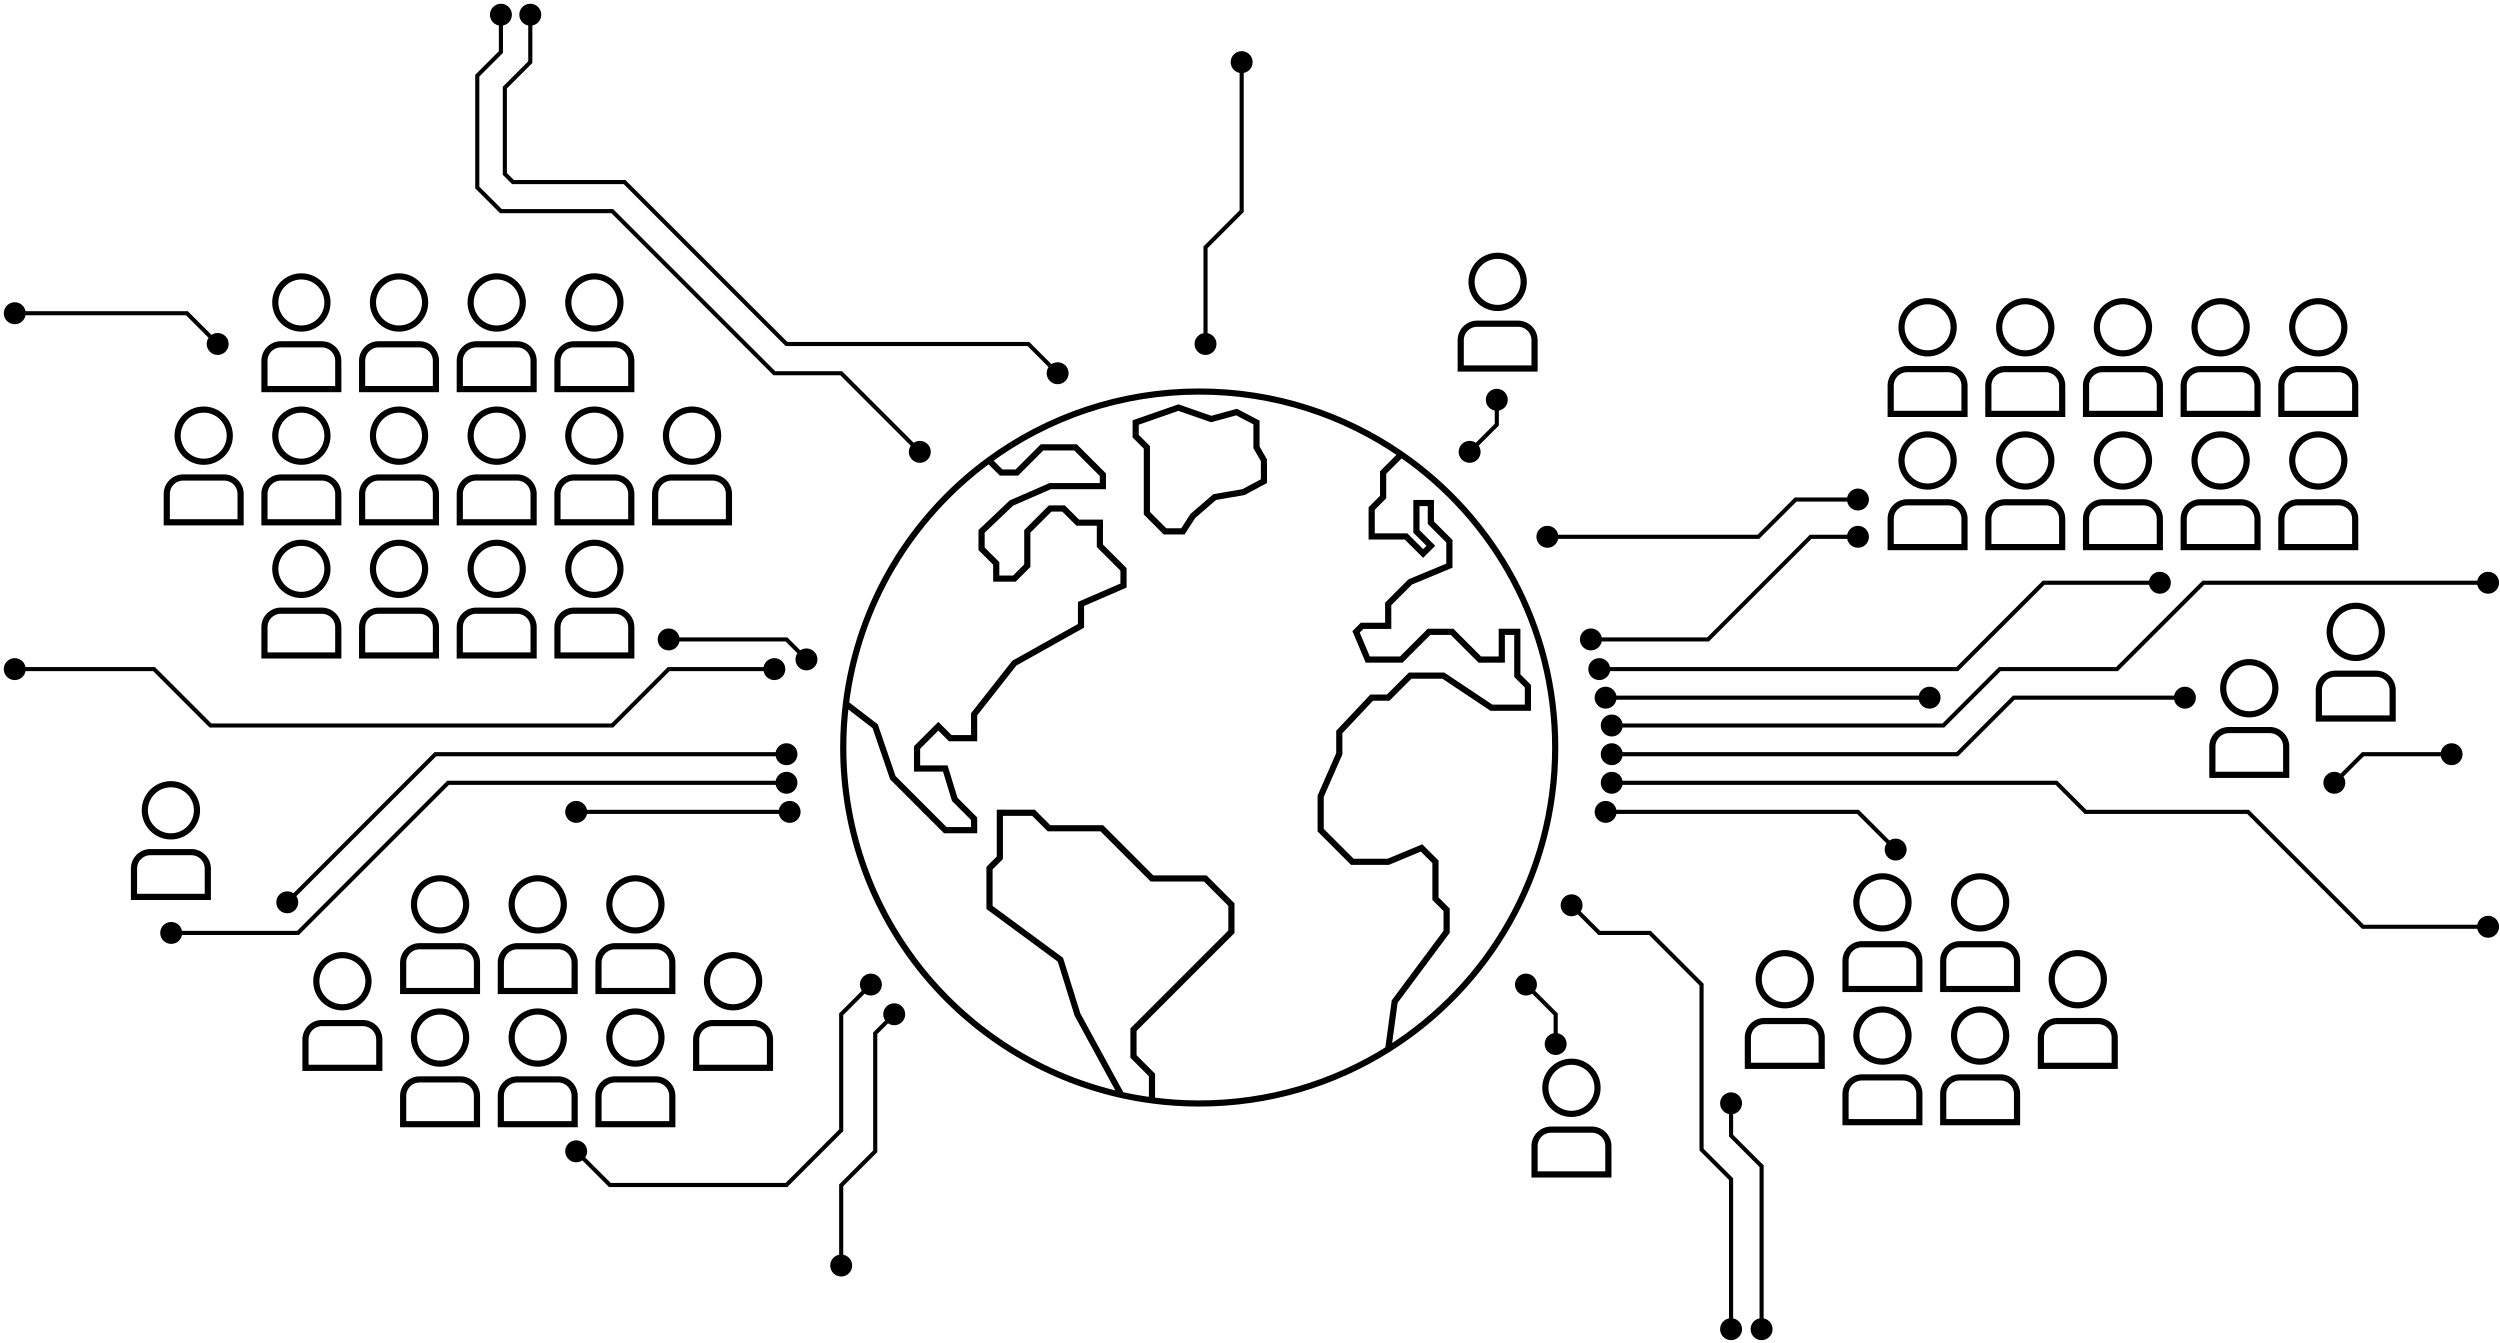 <svg width="607" height="326" viewBox="0 0 607 326" fill="none" xmlns="http://www.w3.org/2000/svg">
  <path d="M240.103 111.757C254.411 101.263 272.067 95.064 291.171 95.064C309.39 95.064 326.292 100.701 340.228 110.326M240.103 111.757L243.077 114.732H246.896L253.009 108.619H261.139L267.778 115.258V118.034H254.983L245.569 122.138L238.327 129.018V133.242L241.887 136.803V140.484H246.293L249.431 137.346V129.018L254.983 123.465H258.242L261.682 126.905H267.053V132.518L272.787 138.251V142.174L262.467 146.64V151.951L246.293 161.003L236.516 173.435V179.229H230.723L227.826 176.332L222.662 181.496V186.592H229.516L231.809 194.075L236.516 198.782V201.559H229.516L216.782 188.825L212.497 176.332L205.388 170.858M240.103 111.757C221.358 125.507 208.361 146.632 205.388 170.858M205.388 170.858C204.96 174.344 204.74 177.894 204.74 181.496C204.74 222.732 233.616 257.224 272.251 265.851M340.228 110.326C362.808 125.919 377.603 151.98 377.603 181.496C377.603 212.374 361.412 239.47 337.056 254.757M340.228 110.326L335.823 114.732V120.689L333.046 123.465V130.244H341.39L345.536 134.39L347.409 132.518L343.908 129.018V122.138H347.409V126.905L351.911 131.408V137.346L342.395 141.3L337.056 146.64V151.951H330.711L329.252 153.41L332.093 160.146H340.228L346.965 153.41H352.572L359.308 160.146H364.634V153.41H368.403V164.041L370.978 166.617V171.831H362.121L350.436 164.041H342.395L337.056 169.381H333.046L325.183 177.736V183.012L320.66 193.315V201.559L328.348 209.247H337.056L345.16 205.879L348.528 209.247V218.191L351.241 220.905V226.232L338.626 243.193L337.056 254.757M337.056 254.757C323.759 263.102 308.029 267.928 291.171 267.928C287.283 267.928 283.454 267.672 279.702 267.174M279.702 267.174V261.003L275.21 256.511V250.009L298.987 226.232V219.636L292.643 213.291H279.702L267.515 201.104H254.7L250.93 197.335H242.764V208.266L240.251 210.779V220.327L257.464 233.017L261.61 246.334L272.251 265.851M279.702 267.174C277.182 266.84 274.697 266.397 272.251 265.851M275.744 102.584L286.124 98.963L294.09 101.739L300.246 100.05L305.074 102.584V108.619L306.884 111.757V116.827L301.936 119.482L294.935 120.689L289.624 125.276L287.21 129.018H282.865L278.46 124.612V108.619L275.744 105.904V102.584ZM474.353 79.466C474.353 82.964 471.518 85.8 468.02 85.8C464.522 85.8 461.687 82.964 461.687 79.466C461.687 75.969 464.522 73.133 468.02 73.133C471.518 73.133 474.353 75.969 474.353 79.466ZM476.982 100.497V93.623C476.982 91.414 475.191 89.623 472.982 89.623H463.058C460.849 89.623 459.058 91.414 459.058 93.623V100.497H476.982ZM521.782 79.466C521.782 82.964 518.946 85.8 515.449 85.8C511.951 85.8 509.115 82.964 509.115 79.466C509.115 75.969 511.951 73.133 515.449 73.133C518.946 73.133 521.782 75.969 521.782 79.466ZM524.411 100.497V93.623C524.411 91.414 522.62 89.623 520.411 89.623H510.487C508.277 89.623 506.487 91.414 506.487 93.623V100.497H524.411ZM498.068 79.466C498.068 82.964 495.232 85.8 491.734 85.8C488.237 85.8 485.401 82.964 485.401 79.466C485.401 75.969 488.237 73.133 491.734 73.133C495.232 73.133 498.068 75.969 498.068 79.466ZM500.697 100.497V93.623C500.697 91.414 498.906 89.623 496.697 89.623H486.772C484.563 89.623 482.772 91.414 482.772 93.623V100.497H500.697ZM474.353 111.804C474.353 115.302 471.518 118.137 468.02 118.137C464.522 118.137 461.687 115.302 461.687 111.804C461.687 108.306 464.522 105.471 468.02 105.471C471.518 105.471 474.353 108.306 474.353 111.804ZM476.982 132.835V125.961C476.982 123.752 475.191 121.961 472.982 121.961H463.058C460.849 121.961 459.058 123.752 459.058 125.961V132.835H476.982ZM387.882 264.119C387.882 267.616 385.047 270.452 381.549 270.452C378.051 270.452 375.216 267.616 375.216 264.119C375.216 260.621 378.051 257.785 381.549 257.785C385.047 257.785 387.882 260.621 387.882 264.119ZM390.511 285.149V278.276C390.511 276.066 388.72 274.276 386.511 274.276H376.587C374.378 274.276 372.587 276.066 372.587 278.276V285.149H390.511ZM552.458 167.104C552.458 170.601 549.623 173.437 546.125 173.437C542.627 173.437 539.792 170.601 539.792 167.104C539.792 163.606 542.627 160.77 546.125 160.77C549.623 160.77 552.458 163.606 552.458 167.104ZM555.088 188.134V181.26C555.088 179.051 553.297 177.26 551.088 177.26H541.163C538.954 177.26 537.163 179.051 537.163 181.26V188.134H555.088ZM47.826 196.739C47.826 200.237 44.991 203.073 41.493 203.073C37.995 203.073 35.16 200.237 35.16 196.739C35.16 193.242 37.995 190.406 41.493 190.406C44.991 190.406 47.826 193.242 47.826 196.739ZM50.455 217.77V210.896C50.455 208.687 48.665 206.896 46.455 206.896H36.531C34.322 206.896 32.531 208.687 32.531 210.896V217.77H50.455ZM521.782 111.804C521.782 115.302 518.946 118.137 515.449 118.137C511.951 118.137 509.115 115.302 509.115 111.804C509.115 108.306 511.951 105.471 515.449 105.471C518.946 105.471 521.782 108.306 521.782 111.804ZM524.411 132.835V125.961C524.411 123.752 522.62 121.961 520.411 121.961H510.487C508.277 121.961 506.487 123.752 506.487 125.961V132.835H524.411ZM498.068 111.804C498.068 115.302 495.232 118.137 491.734 118.137C488.237 118.137 485.401 115.302 485.401 111.804C485.401 108.306 488.237 105.471 491.734 105.471C495.232 105.471 498.068 108.306 498.068 111.804ZM500.697 132.835V125.961C500.697 123.752 498.906 121.961 496.697 121.961H486.772C484.563 121.961 482.772 123.752 482.772 125.961V132.835H500.697ZM569.211 79.466C569.211 82.964 566.375 85.8 562.877 85.8C559.38 85.8 556.544 82.964 556.544 79.466C556.544 75.969 559.38 73.133 562.877 73.133C566.375 73.133 569.211 75.969 569.211 79.466ZM571.84 100.497V93.623C571.84 91.414 570.049 89.623 567.84 89.623H557.915C555.706 89.623 553.915 91.414 553.915 93.623V100.497H571.84ZM545.496 79.466C545.496 82.964 542.661 85.8 539.163 85.8C535.665 85.8 532.83 82.964 532.83 79.466C532.83 75.969 535.665 73.133 539.163 73.133C542.661 73.133 545.496 75.969 545.496 79.466ZM548.125 100.497V93.623C548.125 91.414 546.335 89.623 544.125 89.623H534.201C531.992 89.623 530.201 91.414 530.201 93.623V100.497H548.125ZM569.211 111.804C569.211 115.302 566.375 118.137 562.877 118.137C559.38 118.137 556.544 115.302 556.544 111.804C556.544 108.306 559.38 105.471 562.877 105.471C566.375 105.471 569.211 108.306 569.211 111.804ZM571.84 132.835V125.961C571.84 123.752 570.049 121.961 567.84 121.961H557.915C555.706 121.961 553.915 123.752 553.915 125.961V132.835H571.84ZM545.496 111.804C545.496 115.302 542.661 118.137 539.163 118.137C535.665 118.137 532.83 115.302 532.83 111.804C532.83 108.306 535.665 105.471 539.163 105.471C542.661 105.471 545.496 108.306 545.496 111.804ZM548.125 132.835V125.961C548.125 123.752 546.335 121.961 544.125 121.961H534.201C531.992 121.961 530.201 123.752 530.201 125.961V132.835H548.125ZM369.958 68.438C369.958 71.936 367.123 74.772 363.625 74.772C360.127 74.772 357.292 71.936 357.292 68.438C357.292 64.941 360.127 62.105 363.625 62.105C367.123 62.105 369.958 64.941 369.958 68.438ZM372.587 89.469V82.595C372.587 80.386 370.796 78.595 368.587 78.595H358.663C356.453 78.595 354.663 80.386 354.663 82.595V89.469H372.587ZM578.309 153.422C578.309 156.919 575.474 159.755 571.976 159.755C568.478 159.755 565.643 156.919 565.643 153.422C565.643 149.924 568.478 147.088 571.976 147.088C575.474 147.088 578.309 149.924 578.309 153.422ZM580.938 174.452V167.578C580.938 165.369 579.147 163.578 576.938 163.578H567.014C564.805 163.578 563.014 165.369 563.014 167.578V174.452H580.938ZM103.217 105.78C103.217 109.277 100.382 112.113 96.884 112.113C93.386 112.113 90.551 109.277 90.551 105.78C90.551 102.282 93.386 99.446 96.884 99.446C100.382 99.446 103.217 102.282 103.217 105.78ZM105.846 126.81V119.937C105.846 117.727 104.055 115.937 101.846 115.937H91.922C89.713 115.937 87.922 117.727 87.922 119.937V126.81H105.846ZM150.646 105.78C150.646 109.277 147.811 112.113 144.313 112.113C140.815 112.113 137.979 109.277 137.979 105.78C137.979 102.282 140.815 99.446 144.313 99.446C147.811 99.446 150.646 102.282 150.646 105.78ZM153.275 126.81V119.937C153.275 117.727 151.484 115.937 149.275 115.937H139.351C137.141 115.937 135.351 117.727 135.351 119.937V126.81H153.275ZM174.36 105.78C174.36 109.277 171.525 112.113 168.027 112.113C164.529 112.113 161.694 109.277 161.694 105.78C161.694 102.282 164.529 99.446 168.027 99.446C171.525 99.446 174.36 102.282 174.36 105.78ZM176.989 126.81V119.937C176.989 117.727 175.199 115.937 172.989 115.937H163.065C160.856 115.937 159.065 117.727 159.065 119.937V126.81H176.989ZM126.932 105.78C126.932 109.277 124.096 112.113 120.598 112.113C117.101 112.113 114.265 109.277 114.265 105.78C114.265 102.282 117.101 99.446 120.598 99.446C124.096 99.446 126.932 102.282 126.932 105.78ZM129.561 126.81V119.937C129.561 117.727 127.77 115.937 125.561 115.937H115.636C113.427 115.937 111.636 117.727 111.636 119.937V126.81H129.561ZM55.789 105.78C55.789 109.277 52.953 112.113 49.455 112.113C45.958 112.113 43.122 109.277 43.122 105.78C43.122 102.282 45.958 99.446 49.455 99.446C52.953 99.446 55.789 102.282 55.789 105.78ZM58.418 126.81V119.937C58.418 117.727 56.627 115.937 54.418 115.937H44.493C42.284 115.937 40.493 117.727 40.493 119.937V126.81H58.418ZM79.503 105.78C79.503 109.277 76.668 112.113 73.17 112.113C69.672 112.113 66.836 109.277 66.836 105.78C66.836 102.282 69.672 99.446 73.17 99.446C76.668 99.446 79.503 102.282 79.503 105.78ZM82.132 126.81V119.937C82.132 117.727 80.341 115.937 78.132 115.937H68.207C65.998 115.937 64.207 117.727 64.207 119.937V126.81H82.132ZM103.217 138.117C103.217 141.615 100.382 144.45 96.884 144.45C93.386 144.45 90.551 141.615 90.551 138.117C90.551 134.619 93.386 131.784 96.884 131.784C100.382 131.784 103.217 134.619 103.217 138.117ZM105.846 159.148V152.274C105.846 150.065 104.055 148.274 101.846 148.274H91.922C89.713 148.274 87.922 150.065 87.922 152.274V159.148H105.846ZM79.503 138.117C79.503 141.615 76.668 144.45 73.17 144.45C69.672 144.45 66.837 141.615 66.837 138.117C66.837 134.619 69.672 131.784 73.17 131.784C76.668 131.784 79.503 134.619 79.503 138.117ZM82.132 159.148V152.274C82.132 150.065 80.341 148.274 78.132 148.274H68.208C65.999 148.274 64.208 150.065 64.208 152.274V159.148H82.132ZM150.646 138.117C150.646 141.615 147.811 144.45 144.313 144.45C140.815 144.45 137.979 141.615 137.979 138.117C137.979 134.619 140.815 131.784 144.313 131.784C147.811 131.784 150.646 134.619 150.646 138.117ZM153.275 159.148V152.274C153.275 150.065 151.484 148.274 149.275 148.274H139.351C137.141 148.274 135.351 150.065 135.351 152.274V159.148H153.275ZM126.932 138.117C126.932 141.615 124.096 144.45 120.598 144.45C117.101 144.45 114.265 141.615 114.265 138.117C114.265 134.619 117.101 131.784 120.598 131.784C124.096 131.784 126.932 134.619 126.932 138.117ZM129.561 159.148V152.274C129.561 150.065 127.77 148.274 125.561 148.274H115.636C113.427 148.274 111.636 150.065 111.636 152.274V159.148H129.561ZM103.217 73.442C103.217 76.939 100.382 79.775 96.884 79.775C93.386 79.775 90.551 76.939 90.551 73.442C90.551 69.944 93.386 67.108 96.884 67.108C100.382 67.108 103.217 69.944 103.217 73.442ZM105.846 94.472V87.599C105.846 85.389 104.055 83.599 101.846 83.599H91.922C89.713 83.599 87.922 85.389 87.922 87.599V94.472H105.846ZM79.503 73.442C79.503 76.939 76.668 79.775 73.17 79.775C69.672 79.775 66.837 76.939 66.837 73.442C66.837 69.944 69.672 67.108 73.17 67.108C76.668 67.108 79.503 69.944 79.503 73.442ZM82.132 94.472V87.599C82.132 85.389 80.341 83.599 78.132 83.599H68.208C65.999 83.599 64.208 85.389 64.208 87.599V94.472H82.132ZM150.646 73.442C150.646 76.939 147.811 79.775 144.313 79.775C140.815 79.775 137.979 76.939 137.979 73.442C137.979 69.944 140.815 67.108 144.313 67.108C147.811 67.108 150.646 69.944 150.646 73.442ZM153.275 94.472V87.599C153.275 85.389 151.484 83.599 149.275 83.599H139.351C137.141 83.599 135.351 85.389 135.351 87.599V94.472H153.275ZM126.932 73.442C126.932 76.939 124.096 79.775 120.598 79.775C117.101 79.775 114.265 76.939 114.265 73.442C114.265 69.944 117.101 67.108 120.598 67.108C124.096 67.108 126.932 69.944 126.932 73.442ZM129.561 94.472V87.599C129.561 85.389 127.77 83.599 125.561 83.599H115.636C113.427 83.599 111.636 85.389 111.636 87.599V94.472H129.561ZM463.391 219.099C463.391 222.597 460.556 225.432 457.058 225.432C453.56 225.432 450.725 222.597 450.725 219.099C450.725 215.601 453.56 212.766 457.058 212.766C460.556 212.766 463.391 215.601 463.391 219.099ZM466.02 240.13V233.256C466.02 231.047 464.229 229.256 462.02 229.256H452.096C449.887 229.256 448.096 231.047 448.096 233.256V240.13H466.02ZM487.105 219.099C487.105 222.597 484.27 225.432 480.772 225.432C477.274 225.432 474.439 222.597 474.439 219.099C474.439 215.601 477.274 212.766 480.772 212.766C484.27 212.766 487.105 215.601 487.105 219.099ZM489.734 240.13V233.256C489.734 231.047 487.944 229.256 485.734 229.256H475.81C473.601 229.256 471.81 231.047 471.81 233.256V240.13H489.734ZM463.391 251.436C463.391 254.934 460.556 257.77 457.058 257.77C453.56 257.77 450.725 254.934 450.725 251.436C450.725 247.939 453.56 245.103 457.058 245.103C460.556 245.103 463.391 247.939 463.391 251.436ZM466.02 272.467V265.593C466.02 263.384 464.229 261.593 462.02 261.593H452.096C449.887 261.593 448.096 263.384 448.096 265.593V272.467H466.02ZM439.677 237.755C439.677 241.252 436.841 244.088 433.344 244.088C429.846 244.088 427.01 241.252 427.01 237.755C427.01 234.257 429.846 231.421 433.344 231.421C436.841 231.421 439.677 234.257 439.677 237.755ZM442.306 258.785V251.911C442.306 249.702 440.515 247.911 438.306 247.911H428.381C426.172 247.911 424.381 249.702 424.381 251.911V258.785H442.306ZM510.82 237.755C510.82 241.252 507.984 244.088 504.487 244.088C500.989 244.088 498.153 241.252 498.153 237.755C498.153 234.257 500.989 231.421 504.487 231.421C507.984 231.421 510.82 234.257 510.82 237.755ZM513.449 258.785V251.911C513.449 249.702 511.658 247.911 509.449 247.911H499.524C497.315 247.911 495.524 249.702 495.524 251.911V258.785H513.449ZM487.105 251.436C487.105 254.934 484.27 257.77 480.772 257.77C477.274 257.77 474.439 254.934 474.439 251.436C474.439 247.939 477.274 245.103 480.772 245.103C484.27 245.103 487.105 247.939 487.105 251.436ZM489.734 272.467V265.593C489.734 263.384 487.944 261.593 485.734 261.593H475.81C473.601 261.593 471.81 263.384 471.81 265.593V272.467H489.734ZM113.18 219.586C113.18 223.083 110.344 225.919 106.846 225.919C103.349 225.919 100.513 223.083 100.513 219.586C100.513 216.088 103.349 213.252 106.846 213.252C110.344 213.252 113.18 216.088 113.18 219.586ZM115.809 240.616V233.743C115.809 231.533 114.018 229.743 111.809 229.743H101.884C99.675 229.743 97.884 231.533 97.884 233.743V240.616H115.809ZM160.608 219.586C160.608 223.083 157.773 225.919 154.275 225.919C150.777 225.919 147.942 223.083 147.942 219.586C147.942 216.088 150.777 213.252 154.275 213.252C157.773 213.252 160.608 216.088 160.608 219.586ZM163.237 240.616V233.743C163.237 231.533 161.447 229.743 159.237 229.743H149.313C147.104 229.743 145.313 231.533 145.313 233.743V240.616H163.237ZM136.894 219.586C136.894 223.083 134.059 225.919 130.561 225.919C127.063 225.919 124.228 223.083 124.228 219.586C124.228 216.088 127.063 213.252 130.561 213.252C134.059 213.252 136.894 216.088 136.894 219.586ZM139.523 240.616V233.743C139.523 231.533 137.732 229.743 135.523 229.743H125.599C123.389 229.743 121.599 231.533 121.599 233.743V240.616H139.523ZM113.18 251.923C113.18 255.421 110.344 258.257 106.846 258.257C103.349 258.257 100.513 255.421 100.513 251.923C100.513 248.426 103.349 245.59 106.846 245.59C110.344 245.59 113.18 248.426 113.18 251.923ZM115.809 272.954V266.08C115.809 263.871 114.018 262.08 111.809 262.08H101.884C99.675 262.08 97.884 263.871 97.884 266.08V272.954H115.809ZM160.608 251.923C160.608 255.421 157.773 258.257 154.275 258.257C150.777 258.257 147.942 255.421 147.942 251.923C147.942 248.426 150.777 245.59 154.275 245.59C157.773 245.59 160.608 248.426 160.608 251.923ZM163.237 272.954V266.08C163.237 263.871 161.447 262.08 159.237 262.08H149.313C147.104 262.08 145.313 263.871 145.313 266.08V272.954H163.237ZM184.323 238.242C184.323 241.739 181.487 244.575 177.99 244.575C174.492 244.575 171.656 241.739 171.656 238.242C171.656 234.744 174.492 231.908 177.99 231.908C181.487 231.908 184.323 234.744 184.323 238.242ZM186.952 259.272V252.399C186.952 250.189 185.161 248.399 182.952 248.399H173.027C170.818 248.399 169.027 250.189 169.027 252.399V259.272H186.952ZM89.465 238.242C89.465 241.739 86.63 244.575 83.132 244.575C79.634 244.575 76.799 241.739 76.799 238.242C76.799 234.744 79.634 231.908 83.132 231.908C86.63 231.908 89.465 234.744 89.465 238.242ZM92.094 259.272V252.399C92.094 250.189 90.303 248.399 88.094 248.399H78.17C75.961 248.399 74.17 250.189 74.17 252.399V259.272H92.094ZM136.894 251.923C136.894 255.421 134.059 258.257 130.561 258.257C127.063 258.257 124.228 255.421 124.228 251.923C124.228 248.426 127.063 245.59 130.561 245.59C134.059 245.59 136.894 248.426 136.894 251.923ZM139.523 272.954V266.08C139.523 263.871 137.732 262.08 135.523 262.08H125.599C123.389 262.08 121.599 263.871 121.599 266.08V272.954H139.523Z" stroke="url(#paint0_linear_1284_708)" stroke-width="1.5" />
  <path d="M451.114 197.127L451.468 196.774L451.321 196.627H451.114V197.127ZM387.175 197.127C387.175 198.6 388.368 199.794 389.841 199.794C391.314 199.794 392.508 198.6 392.508 197.127C392.508 195.655 391.314 194.461 389.841 194.461C388.368 194.461 387.175 195.655 387.175 197.127ZM414.714 155.253V155.753H414.921L415.068 155.607L414.714 155.253ZM383.605 155.253C383.605 156.726 384.799 157.92 386.272 157.92C387.745 157.92 388.939 156.726 388.939 155.253C388.939 153.781 387.745 152.587 386.272 152.587C384.799 152.587 383.605 153.781 383.605 155.253ZM475.22 162.459V162.959H475.427L475.574 162.813L475.22 162.459ZM385.631 162.459C385.631 163.932 386.825 165.126 388.298 165.126C389.77 165.126 390.964 163.932 390.964 162.459C390.964 160.987 389.77 159.793 388.298 159.793C386.825 159.793 385.631 160.987 385.631 162.459ZM465.837 169.397C465.837 170.87 467.031 172.064 468.504 172.064C469.976 172.064 471.17 170.87 471.17 169.397C471.17 167.924 469.976 166.731 468.504 166.731C467.031 166.731 465.837 167.924 465.837 169.397ZM387.175 169.397C387.175 170.87 388.368 172.064 389.841 172.064C391.314 172.064 392.508 170.87 392.508 169.397C392.508 167.924 391.314 166.731 389.841 166.731C388.368 166.731 387.175 167.924 387.175 169.397ZM471.842 176.153V176.653H472.049L472.195 176.507L471.842 176.153ZM388.664 176.153C388.664 177.626 389.858 178.82 391.331 178.82C392.803 178.82 393.997 177.626 393.997 176.153C393.997 174.681 392.803 173.487 391.331 173.487C389.858 173.487 388.664 174.681 388.664 176.153ZM475.22 183.123V183.623H475.427L475.574 183.477L475.22 183.123ZM388.664 183.123C388.664 184.596 389.858 185.79 391.331 185.79C392.803 185.79 393.997 184.596 393.997 183.123C393.997 181.65 392.803 180.456 391.331 180.456C389.858 180.456 388.664 181.65 388.664 183.123ZM499.302 190.061L499.655 189.707L499.509 189.561H499.302V190.061ZM388.664 190.061C388.664 191.534 389.858 192.727 391.331 192.727C392.803 192.727 393.997 191.534 393.997 190.061C393.997 188.588 392.803 187.394 391.331 187.394C389.858 187.394 388.664 188.588 388.664 190.061ZM457.599 206.278C457.599 207.751 458.793 208.945 460.265 208.945C461.738 208.945 462.932 207.751 462.932 206.278C462.932 204.806 461.738 203.612 460.265 203.612C458.793 203.612 457.599 204.806 457.599 206.278ZM506.368 197.127L506.015 197.481L506.161 197.627H506.368V197.127ZM545.822 197.127L546.176 196.774L546.029 196.627H545.822V197.127ZM488.946 169.397V168.897H488.739L488.593 169.044L488.946 169.397ZM527.831 169.397C527.831 170.87 529.025 172.064 530.498 172.064C531.971 172.064 533.165 170.87 533.165 169.397C533.165 167.924 531.971 166.731 530.498 166.731C529.025 166.731 527.831 167.924 527.831 169.397ZM485.536 162.459V161.959H485.329L485.182 162.106L485.536 162.459ZM514.003 162.459V162.959H514.21L514.357 162.813L514.003 162.459ZM534.97 141.493V140.993H534.763L534.616 141.139L534.97 141.493ZM601.441 141.493C601.441 142.966 602.635 144.16 604.108 144.16C605.581 144.16 606.775 142.966 606.775 141.493C606.775 140.02 605.581 138.826 604.108 138.826C602.635 138.826 601.441 140.02 601.441 141.493ZM439.633 130.334V129.834H439.426L439.28 129.981L439.633 130.334ZM448.448 130.334C448.448 131.807 449.642 133.001 451.114 133.001C452.587 133.001 453.781 131.807 453.781 130.334C453.781 128.862 452.587 127.668 451.114 127.668C449.642 127.668 448.448 128.862 448.448 130.334ZM496.187 141.493V140.993H495.98L495.833 141.139L496.187 141.493ZM521.753 141.493C521.753 142.966 522.947 144.16 524.419 144.16C525.892 144.16 527.086 142.966 527.086 141.493C527.086 140.02 525.892 138.826 524.419 138.826C522.947 138.826 521.753 140.02 521.753 141.493ZM573.715 225.02L573.361 225.373L573.508 225.52H573.715V225.02ZM601.441 225.02C601.441 226.493 602.635 227.687 604.108 227.687C605.581 227.687 606.775 226.493 606.775 225.02C606.775 223.547 605.581 222.353 604.108 222.353C602.635 222.353 601.441 223.547 601.441 225.02ZM360.755 97.064C360.755 98.537 361.949 99.731 363.422 99.731C364.895 99.731 366.089 98.537 366.089 97.064C366.089 95.592 364.895 94.398 363.422 94.398C361.949 94.398 360.755 95.592 360.755 97.064ZM363.422 103.112L363.776 103.465L363.922 103.319V103.112H363.422ZM354.158 109.709C354.158 111.181 355.352 112.375 356.825 112.375C358.298 112.375 359.492 111.181 359.492 109.709C359.492 108.236 358.298 107.042 356.825 107.042C355.352 107.042 354.158 108.236 354.158 109.709ZM378.919 219.802C378.919 221.275 380.113 222.469 381.586 222.469C383.059 222.469 384.253 221.275 384.253 219.802C384.253 218.329 383.059 217.135 381.586 217.135C380.113 217.135 378.919 218.329 378.919 219.802ZM388.298 226.514L387.944 226.867L388.091 227.014H388.298V226.514ZM400.597 226.514L400.95 226.16L400.804 226.014H400.597V226.514ZM413.137 239.055H413.637V238.847L413.491 238.701L413.137 239.055ZM413.137 279.128H412.637V279.335L412.784 279.481L413.137 279.128ZM420.305 286.296H420.805V286.089L420.659 285.942L420.305 286.296ZM417.639 322.721C417.639 324.194 418.833 325.388 420.305 325.388C421.778 325.388 422.972 324.194 422.972 322.721C422.972 321.248 421.778 320.054 420.305 320.054C418.833 320.054 417.639 321.248 417.639 322.721ZM367.839 239.055C367.839 240.527 369.033 241.721 370.505 241.721C371.978 241.721 373.172 240.527 373.172 239.055C373.172 237.582 371.978 236.388 370.505 236.388C369.033 236.388 367.839 237.582 367.839 239.055ZM377.716 246.265H378.216V246.058L378.069 245.911L377.716 246.265ZM375.049 253.485C375.049 254.957 376.243 256.151 377.716 256.151C379.188 256.151 380.382 254.957 380.382 253.485C380.382 252.012 379.188 250.818 377.716 250.818C376.243 250.818 375.049 252.012 375.049 253.485ZM208.784 239.055C208.784 240.527 209.978 241.721 211.451 241.721C212.924 241.721 214.118 240.527 214.118 239.055C214.118 237.582 212.924 236.388 211.451 236.388C209.978 236.388 208.784 237.582 208.784 239.055ZM204.241 246.265L203.887 245.911L203.741 246.058V246.265H204.241ZM204.241 274.432L204.594 274.785L204.741 274.639V274.432H204.241ZM190.955 287.718V288.218H191.162L191.308 288.071L190.955 287.718ZM148.074 287.718L147.72 288.071L147.867 288.218H148.074V287.718ZM137.229 279.539C137.229 281.012 138.423 282.206 139.895 282.206C141.368 282.206 142.562 281.012 142.562 279.539C142.562 278.066 141.368 276.872 139.895 276.872C138.423 276.872 137.229 278.066 137.229 279.539ZM214.45 246.265C214.45 247.737 215.644 248.931 217.117 248.931C218.589 248.931 219.783 247.737 219.783 246.265C219.783 244.792 218.589 243.598 217.117 243.598C215.644 243.598 214.45 244.792 214.45 246.265ZM212.504 250.878L212.15 250.524L212.004 250.67V250.878H212.504ZM212.504 279.539L212.857 279.893L213.004 279.746V279.539H212.504ZM204.241 287.802L203.887 287.449L203.741 287.595V287.802H204.241ZM201.574 307.27C201.574 308.743 202.768 309.936 204.241 309.936C205.713 309.936 206.907 308.743 206.907 307.27C206.907 305.797 205.713 304.603 204.241 304.603C202.768 304.603 201.574 305.797 201.574 307.27ZM373.041 130.334C373.041 131.807 374.235 133.001 375.708 133.001C377.18 133.001 378.374 131.807 378.374 130.334C378.374 128.862 377.18 127.668 375.708 127.668C374.235 127.668 373.041 128.862 373.041 130.334ZM426.937 130.334V130.834H427.144L427.291 130.688L426.937 130.334ZM435.99 121.282V120.782H435.783L435.636 120.928L435.99 121.282ZM448.448 121.282C448.448 122.755 449.642 123.948 451.114 123.948C452.587 123.948 453.781 122.755 453.781 121.282C453.781 119.809 452.587 118.615 451.114 118.615C449.642 118.615 448.448 119.809 448.448 121.282ZM159.685 155.253C159.685 156.726 160.879 157.92 162.351 157.92C163.824 157.92 165.018 156.726 165.018 155.253C165.018 153.781 163.824 152.587 162.351 152.587C160.879 152.587 159.685 153.781 159.685 155.253ZM190.955 155.253L191.308 154.9L191.162 154.753H190.955V155.253ZM193.142 160.107C193.142 161.58 194.336 162.774 195.808 162.774C197.281 162.774 198.475 161.58 198.475 160.107C198.475 158.634 197.281 157.44 195.808 157.44C194.336 157.44 193.142 158.634 193.142 160.107ZM185.345 162.459C185.345 163.932 186.539 165.126 188.011 165.126C189.484 165.126 190.678 163.932 190.678 162.459C190.678 160.987 189.484 159.793 188.011 159.793C186.539 159.793 185.345 160.987 185.345 162.459ZM162.351 162.459V161.959H162.144L161.998 162.106L162.351 162.459ZM148.657 176.153V176.653H148.865L149.011 176.507L148.657 176.153ZM51.104 176.153L50.75 176.507L50.897 176.653H51.104V176.153ZM37.41 162.459L37.764 162.106L37.617 161.959H37.41V162.459ZM0.916 162.459C0.916 163.932 2.11 165.126 3.582 165.126C5.055 165.126 6.249 163.932 6.249 162.459C6.249 160.987 5.055 159.793 3.582 159.793C2.11 159.793 0.916 160.987 0.916 162.459ZM425.048 322.721C425.048 324.194 426.242 325.388 427.715 325.388C429.188 325.388 430.382 324.194 430.382 322.721C430.382 321.248 429.188 320.054 427.715 320.054C426.242 320.054 425.048 321.248 425.048 322.721ZM427.715 283.151H428.215V282.943L428.068 282.797L427.715 283.151ZM420.305 275.741H419.805V275.948L419.952 276.095L420.305 275.741ZM417.639 267.884C417.639 269.356 418.833 270.55 420.305 270.55C421.778 270.55 422.972 269.356 422.972 267.884C422.972 266.411 421.778 265.217 420.305 265.217C418.833 265.217 417.639 266.411 417.639 267.884ZM220.663 109.709C220.663 111.181 221.857 112.375 223.33 112.375C224.803 112.375 225.996 111.181 225.996 109.709C225.996 108.236 224.803 107.042 223.33 107.042C221.857 107.042 220.663 108.236 220.663 109.709ZM204.241 90.62L204.594 90.266L204.448 90.12H204.241V90.62ZM188.011 90.62L187.658 90.973L187.804 91.12H188.011V90.62ZM148.657 51.266L149.011 50.912L148.865 50.766H148.657V51.266ZM121.622 51.266L121.269 51.619L121.415 51.766H121.622V51.266ZM115.883 45.526H115.383V45.733L115.529 45.88L115.883 45.526ZM115.883 18.374L115.529 18.021L115.383 18.167V18.374H115.883ZM121.622 12.635L121.976 12.988L122.122 12.842V12.635H121.622ZM118.955 3.575C118.955 5.047 120.149 6.241 121.622 6.241C123.095 6.241 124.289 5.047 124.289 3.575C124.289 2.102 123.095 0.908 121.622 0.908C120.149 0.908 118.955 2.102 118.955 3.575ZM126.088 3.575C126.088 5.047 127.282 6.241 128.755 6.241C130.228 6.241 131.421 5.047 131.421 3.575C131.421 2.102 130.228 0.908 128.755 0.908C127.282 0.908 126.088 2.102 126.088 3.575ZM128.755 15.088L129.108 15.442L129.255 15.295V15.088H128.755ZM122.576 21.267L122.223 20.913L122.076 21.06V21.267H122.576ZM122.576 42.233H122.076V42.44L122.223 42.587L122.576 42.233ZM124.551 44.208L124.198 44.562L124.344 44.708H124.551V44.208ZM151.646 44.208L151.999 43.855L151.853 43.708H151.646V44.208ZM190.955 83.517L190.601 83.871L190.747 84.017H190.955V83.517ZM249.691 83.517L250.045 83.164L249.898 83.017H249.691V83.517ZM254.127 90.62C254.127 92.092 255.321 93.286 256.794 93.286C258.266 93.286 259.46 92.092 259.46 90.62C259.46 89.147 258.266 87.953 256.794 87.953C255.321 87.953 254.127 89.147 254.127 90.62ZM50.183 83.517C50.183 84.99 51.377 86.184 52.849 86.184C54.322 86.184 55.516 84.99 55.516 83.517C55.516 82.044 54.322 80.85 52.849 80.85C51.377 80.85 50.183 82.044 50.183 83.517ZM45.386 76.054L45.74 75.7L45.593 75.554H45.386V76.054ZM0.916 76.054C0.916 77.526 2.11 78.72 3.582 78.72C5.055 78.72 6.249 77.526 6.249 76.054C6.249 74.581 5.055 73.387 3.582 73.387C2.11 73.387 0.916 74.581 0.916 76.054ZM38.901 226.514C38.901 227.986 40.095 229.18 41.568 229.18C43.04 229.18 44.234 227.986 44.234 226.514C44.234 225.041 43.04 223.847 41.568 223.847C40.095 223.847 38.901 225.041 38.901 226.514ZM72.351 226.514V227.014H72.558L72.704 226.867L72.351 226.514ZM108.804 190.061V189.561H108.597L108.45 189.707L108.804 190.061ZM188.288 190.061C188.288 191.534 189.482 192.727 190.955 192.727C192.427 192.727 193.621 191.534 193.621 190.061C193.621 188.588 192.427 187.394 190.955 187.394C189.482 187.394 188.288 188.588 188.288 190.061ZM188.288 183.123C188.288 184.596 189.482 185.79 190.955 185.79C192.427 185.79 193.621 184.596 193.621 183.123C193.621 181.65 192.427 180.456 190.955 180.456C189.482 180.456 188.288 181.65 188.288 183.123ZM105.707 183.123V182.623H105.5L105.353 182.769L105.707 183.123ZM67.079 219.084C67.079 220.557 68.273 221.751 69.746 221.751C71.219 221.751 72.413 220.557 72.413 219.084C72.413 217.611 71.219 216.417 69.746 216.417C68.273 216.417 67.079 217.611 67.079 219.084ZM189.055 197.127C189.055 198.6 190.249 199.794 191.722 199.794C193.195 199.794 194.388 198.6 194.388 197.127C194.388 195.655 193.195 194.461 191.722 194.461C190.249 194.461 189.055 195.655 189.055 197.127ZM137.229 197.127C137.229 198.6 138.423 199.794 139.895 199.794C141.368 199.794 142.562 198.6 142.562 197.127C142.562 195.655 141.368 194.461 139.895 194.461C138.423 194.461 137.229 195.655 137.229 197.127ZM290.035 83.517C290.035 84.99 291.229 86.184 292.702 86.184C294.174 86.184 295.368 84.99 295.368 83.517C295.368 82.044 294.174 80.85 292.702 80.85C291.229 80.85 290.035 82.044 290.035 83.517ZM292.702 60.041L292.348 59.688L292.202 59.834V60.041H292.702ZM301.477 51.266L301.831 51.619L301.977 51.473V51.266H301.477ZM298.811 15.088C298.811 16.561 300.005 17.755 301.477 17.755C302.95 17.755 304.144 16.561 304.144 15.088C304.144 13.616 302.95 12.421 301.477 12.421C300.005 12.421 298.811 13.616 298.811 15.088ZM573.715 183.123V182.623H573.508L573.361 182.769L573.715 183.123ZM564.11 190.061C564.11 191.534 565.304 192.727 566.777 192.727C568.25 192.727 569.444 191.534 569.444 190.061C569.444 188.588 568.25 187.394 566.777 187.394C565.304 187.394 564.11 188.588 564.11 190.061ZM592.585 183.123C592.585 184.596 593.779 185.79 595.252 185.79C596.724 185.79 597.918 184.596 597.918 183.123C597.918 181.65 596.724 180.456 595.252 180.456C593.779 180.456 592.585 181.65 592.585 183.123ZM451.114 196.627H389.841V197.627H451.114V196.627ZM414.714 154.753H386.272V155.753H414.714V154.753ZM475.22 161.959H388.298V162.959H475.22V161.959ZM468.504 168.897H389.841V169.897H468.504V168.897ZM471.842 175.653H391.331V176.653H471.842V175.653ZM475.22 182.623H391.331V183.623H475.22V182.623ZM499.302 189.561H391.331V190.561H499.302V189.561ZM450.761 197.481L459.912 206.632L460.619 205.925L451.468 196.774L450.761 197.481ZM498.948 190.414L506.015 197.481L506.722 196.774L499.655 189.707L498.948 190.414ZM506.368 197.627H545.822V196.627H506.368V197.627ZM475.574 183.477L489.3 169.751L488.593 169.044L474.867 182.769L475.574 183.477ZM488.946 169.897H530.498V168.897H488.946V169.897ZM472.195 176.507L485.889 162.813L485.182 162.106L471.488 175.8L472.195 176.507ZM485.536 162.959H514.003V161.959H485.536V162.959ZM514.357 162.813L535.323 141.847L534.616 141.139L513.65 162.106L514.357 162.813ZM534.97 141.993H604.108V140.993H534.97V141.993ZM415.068 155.607L439.987 130.688L439.28 129.981L414.361 154.9L415.068 155.607ZM439.633 130.834H451.114V129.834H439.633V130.834ZM475.574 162.813L496.54 141.847L495.833 141.139L474.867 162.106L475.574 162.813ZM496.187 141.993H524.419V140.993H496.187V141.993ZM545.469 197.481L573.361 225.373L574.068 224.666L546.176 196.774L545.469 197.481ZM573.715 225.52H604.108V224.52H573.715V225.52ZM362.922 97.064V103.112H363.922V97.064H362.922ZM363.069 102.758L356.472 109.355L357.179 110.062L363.776 103.465L363.069 102.758ZM381.232 220.155L387.944 226.867L388.651 226.16L381.94 219.448L381.232 220.155ZM388.298 227.014H400.597V226.014H388.298V227.014ZM400.243 226.867L412.784 239.408L413.491 238.701L400.95 226.16L400.243 226.867ZM412.637 239.055V279.128H413.637V239.055H412.637ZM412.784 279.481L419.952 286.65L420.659 285.942L413.491 278.774L412.784 279.481ZM419.805 286.296V322.721H420.805V286.296H419.805ZM370.152 239.408L377.362 246.618L378.069 245.911L370.859 238.701L370.152 239.408ZM377.216 246.265V253.485H378.216V246.265H377.216ZM211.097 238.701L203.887 245.911L204.594 246.618L211.804 239.408L211.097 238.701ZM203.741 246.265V274.432H204.741V246.265H203.741ZM203.887 274.078L190.601 287.364L191.308 288.071L204.594 274.785L203.887 274.078ZM190.955 287.218H148.074V288.218H190.955V287.218ZM148.428 287.364L140.249 279.186L139.542 279.893L147.72 288.071L148.428 287.364ZM216.763 245.911L212.15 250.524L212.857 251.231L217.47 246.618L216.763 245.911ZM212.004 250.878V279.539H213.004V250.878H212.004ZM212.15 279.186L203.887 287.449L204.594 288.156L212.857 279.893L212.15 279.186ZM203.741 287.802V307.27H204.741V287.802H203.741ZM375.708 130.834H426.937V129.834H375.708V130.834ZM427.291 130.688L436.343 121.635L435.636 120.928L426.584 129.981L427.291 130.688ZM435.99 121.782H451.114V120.782H435.99V121.782ZM162.351 155.753H190.955V154.753H162.351V155.753ZM190.601 155.607L195.455 160.461L196.162 159.754L191.308 154.9L190.601 155.607ZM188.011 161.959H162.351V162.959H188.011V161.959ZM161.998 162.106L148.304 175.8L149.011 176.507L162.705 162.813L161.998 162.106ZM148.657 175.653H51.104V176.653H148.657V175.653ZM51.458 175.8L37.764 162.106L37.056 162.813L50.75 176.507L51.458 175.8ZM37.41 161.959H3.582V162.959H37.41V161.959ZM428.215 322.721V283.151H427.215V322.721H428.215ZM428.068 282.797L420.659 275.388L419.952 276.095L427.361 283.504L428.068 282.797ZM420.805 275.741V267.884H419.805V275.741H420.805ZM223.683 109.355L204.594 90.266L203.887 90.973L222.976 110.062L223.683 109.355ZM204.241 90.12H188.011V91.12H204.241V90.12ZM188.365 90.266L149.011 50.912L148.304 51.619L187.658 90.973L188.365 90.266ZM148.657 50.766H121.622V51.766H148.657V50.766ZM121.976 50.912L116.236 45.172L115.529 45.88L121.269 51.619L121.976 50.912ZM116.383 45.526V18.374H115.383V45.526H116.383ZM116.236 18.728L121.976 12.988L121.269 12.281L115.529 18.021L116.236 18.728ZM122.122 12.635V3.575H121.122V12.635H122.122ZM128.255 3.575V15.088H129.255V3.575H128.255ZM128.401 14.735L122.223 20.913L122.93 21.62L129.108 15.442L128.401 14.735ZM122.076 21.267V42.233H123.076V21.267H122.076ZM122.223 42.587L124.198 44.562L124.905 43.855L122.93 41.88L122.223 42.587ZM124.551 44.708H151.646V43.708H124.551V44.708ZM151.292 44.562L190.601 83.871L191.308 83.164L151.999 43.855L151.292 44.562ZM190.955 84.017H249.691V83.017H190.955V84.017ZM249.338 83.871L256.44 90.973L257.147 90.266L250.045 83.164L249.338 83.871ZM53.203 83.164L45.74 75.7L45.032 76.407L52.496 83.871L53.203 83.164ZM45.386 75.554H3.582V76.554H45.386V75.554ZM41.568 227.014H72.351V226.014H41.568V227.014ZM72.704 226.867L109.157 190.414L108.45 189.707L71.997 226.16L72.704 226.867ZM108.804 190.561H190.955V189.561H108.804V190.561ZM190.955 182.623H105.707V183.623H190.955V182.623ZM105.353 182.769L69.392 218.73L70.1 219.438L106.06 183.477L105.353 182.769ZM191.722 196.627H139.895V197.627H191.722V196.627ZM293.202 83.517V60.041H292.202V83.517H293.202ZM293.055 60.395L301.831 51.619L301.124 50.912L292.348 59.688L293.055 60.395ZM301.977 51.266V15.088H300.977V51.266H301.977ZM573.361 182.769L566.424 189.707L567.131 190.414L574.068 183.477L573.361 182.769ZM573.715 183.623H595.252V182.623H573.715V183.623Z" fill="url(#paint1_linear_1284_708)" />
  <defs>
    <linearGradient id="paint0_linear_1284_708" x1="32.531" y1="65.105" x2="580.938" y2="285.149" gradientUnits="userSpaceOnUse">
      <stop stopColor="#0038FF" />
      <stop offset="1" stopColor="#00C2FF" />
    </linearGradient>
    <linearGradient id="paint1_linear_1284_708" x1="303.845" y1="3.575" x2="303.845" y2="322.721" gradientUnits="userSpaceOnUse">
      <stop stopColor="#1164E1" />
      <stop offset="1" stopColor="#44DDFF" />
    </linearGradient>
  </defs>
</svg>